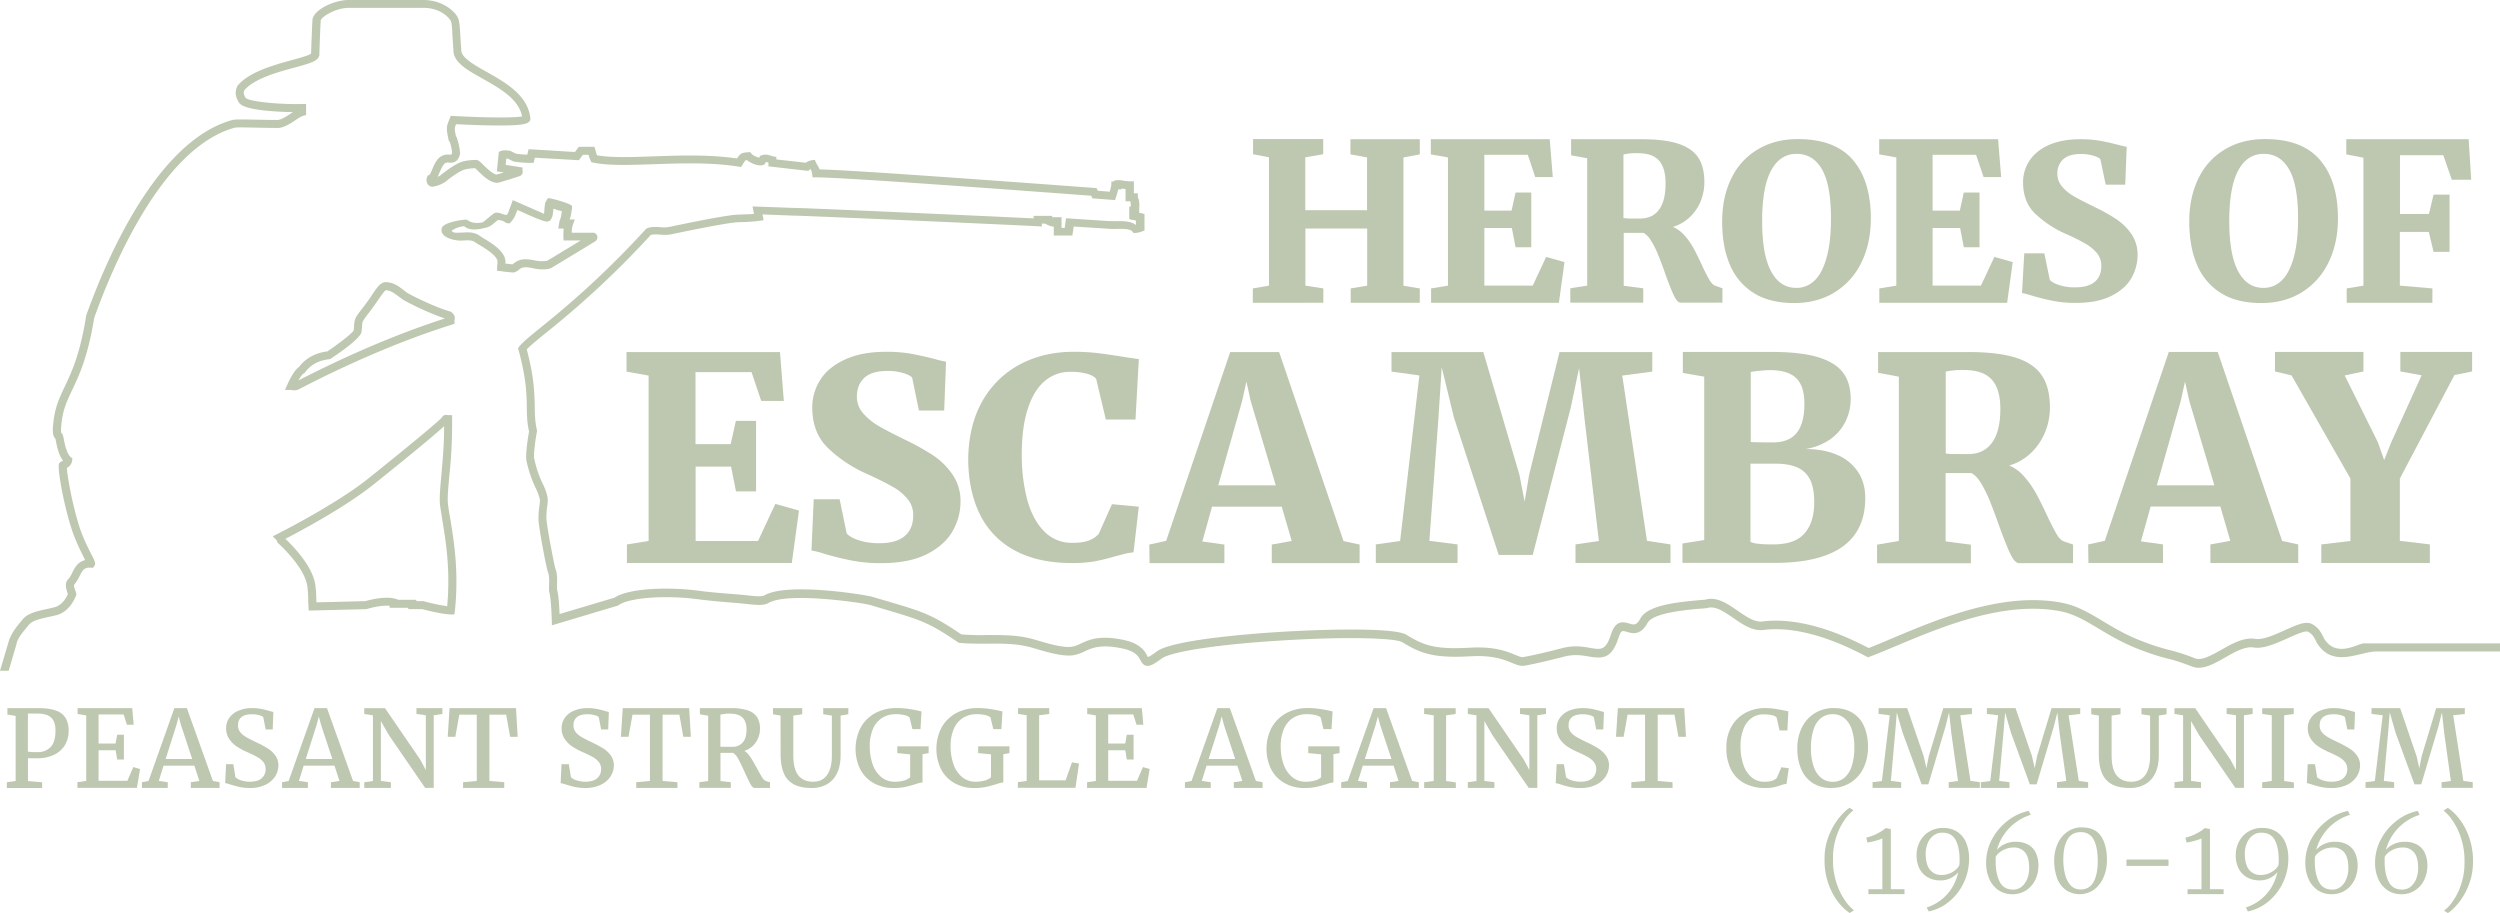 <svg id="Graphic_Alexpmez_icon" data-name="Graphic Alexpmez icon" xmlns="http://www.w3.org/2000/svg" viewBox="0 0 1881.79 687.29"><defs><style>.cls-1{fill:#bec7af;}</style></defs><title>img-6-escambray-logo</title><path class="cls-1" d="M488.2,409.7V285.2l-16.6-3V267.5H587.1l2.9,36.8H573l-7.3-21.7H523.5v54.2H550l3.9-17.5h15.2v53.1H554l-3.7-18.7H523.6v56h47l13-27.9,17.8,5L596,426.3H471.9v-14Z" transform="translate(0 -2.5)"/><path class="cls-1" d="M612.5,378.3H632l5.3,25.7c1.7,2,4.8,3.8,9.2,5.2a49.51,49.51,0,0,0,15.1,2.2c8.8,0,15.3-1.8,19.5-5.5s6.3-8.8,6.3-15.5a19.07,19.07,0,0,0-4-12,38.73,38.73,0,0,0-11.3-9.4c-4.8-2.8-11.5-6.1-20-10a100.06,100.06,0,0,1-28.9-19.3c-7.9-7.7-11.8-17.9-11.8-30.4a38.3,38.3,0,0,1,6.2-21.1c4.1-6.4,10.4-11.4,18.7-15.2s18.6-5.7,30.7-5.7a105.35,105.35,0,0,1,19.5,1.6c5.7,1.1,11.6,2.4,17.7,4a61,61,0,0,0,7.9,1.8l-1.4,36.8h-19l-5.1-24.7c-1-1.3-3.3-2.5-6.8-3.5a39,39,0,0,0-11.7-1.6c-7.9,0-13.8,1.7-17.5,5.2s-5.6,8.1-5.6,14a18.67,18.67,0,0,0,4.6,12.6,47,47,0,0,0,11.7,9.6c4.8,2.8,11.7,6.4,20.8,10.8a189.86,189.86,0,0,1,20.2,11.3,54,54,0,0,1,14.6,14.4A35.11,35.11,0,0,1,723,380a44.7,44.7,0,0,1-5.8,22c-3.9,7-10.3,12.9-19.3,17.5s-20.6,6.9-35,6.9a115,115,0,0,1-21.9-2c-6.6-1.3-13.6-3-20.7-5.1a54.12,54.12,0,0,0-9.5-2.4Z" transform="translate(0 -2.5)"/><path class="cls-1" d="M739.3,304.7a70.47,70.47,0,0,1,28.2-27.8c12-6.4,25.5-9.6,40.6-9.6a156.12,156.12,0,0,1,18.2,1c5.9.7,12.6,1.7,19.9,2.9,5.8.9,9.4,1.4,11,1.6l-2.5,45.5H832.4l-7.3-30.6c-1.2-1.6-3.4-2.8-6.6-3.8a44.67,44.67,0,0,0-12.9-1.5,28.68,28.68,0,0,0-19.3,7c-5.5,4.7-9.7,11.6-12.7,20.9s-4.5,20.7-4.5,34.2a131.16,131.16,0,0,0,4.1,34.1c2.7,10,7,18,12.7,23.8a28.65,28.65,0,0,0,21.3,8.7c5.4,0,9.7-.6,12.7-1.9a17.81,17.81,0,0,0,7.1-4.8L837,382l20.2,1.9-4,34.4a41.45,41.45,0,0,0-6.3,1c-2,.5-4.5,1.2-7.7,2-5.4,1.6-10.4,2.8-15.1,3.7a95.45,95.45,0,0,1-17.5,1.3c-16.9,0-31.2-3.2-42.8-9.5a61.26,61.26,0,0,1-26.2-27.1c-5.8-11.8-8.8-25.8-8.8-42.2C729.1,331.1,732.5,316.8,739.3,304.7Z" transform="translate(0 -2.5)"/><path class="cls-1" d="M877.8,409.6,926,267.5h36.8l48.5,142.3,12.1,2.6v14H957.3v-14l15-2.7-7.5-25.8H912.3L905,410.1l16.6,2.3v14H865.3l-.2-14Zm82.5-41.8-18.9-63.6-3.2-14.5L935,304.2l-18,63.6Z" transform="translate(0 -2.5)"/><path class="cls-1" d="M1053.9,409.7l14.5-124.6-21-2.9V267.5h69.1l27.2,92.4,3.9,20.2,3.4-20.2,22.9-92.4h69.8v14.7l-22.6,3,18.6,124.4,17.7,2.7v14h-71.5v-14l17.6-2.6-10.8-92-4.1-38.2-6.2,29.5-28.7,111.2h-25.6l-33.7-103.4-9.2-37.9-2.5,38.7-6.8,92,21.2,2.7v14h-61.5v-14Z" transform="translate(0 -2.5)"/><path class="cls-1" d="M1282.8,409V286l-16.1-2.8V267.4h66.6c15,0,26.9,1.4,35.6,4.1s14.9,6.7,18.6,11.8,5.5,11.5,5.5,19.2a37.81,37.81,0,0,1-4.4,18.3,35.43,35.43,0,0,1-12.1,13.1,45,45,0,0,1-17.6,6.6c9,0,17,1.4,23.7,4.3a34.59,34.59,0,0,1,15.8,12.7c3.8,5.6,5.6,12.2,5.6,19.9q0,48.75-68.4,48.8h-69.2V411.6Zm51.8,3.3c10.9,0,18.7-2.7,23.6-8.2s7.4-13.3,7.4-23.6c0-7.1-1-12.7-3.1-16.9a19.32,19.32,0,0,0-9.5-9.2c-4.3-1.9-9.9-2.9-16.8-2.9h-18.6v58.8C1319.9,411.7,1325.5,412.3,1334.6,412.3Zm-.1-76.8c8.3,0,14.3-2.5,18.1-7.4s5.6-12.1,5.6-21.6c0-8.8-2-15.3-6.1-19.3s-10.6-6.1-19.8-6.1c-2.2,0-4.8.2-7.9.5a58.41,58.41,0,0,0-6.6.9v52.7C1320.4,335.4,1326,335.5,1334.5,335.5Z" transform="translate(0 -2.5)"/><path class="cls-1" d="M1429.3,409.7V286l-15.6-2.9V267.5h68.2c15,0,27,1.5,35.9,4.4s15.3,7.4,19.3,13.5,5.9,14.1,5.9,24a48.09,48.09,0,0,1-3.4,17.8,45.07,45.07,0,0,1-10.3,15.7,40.49,40.49,0,0,1-16.9,10,30.45,30.45,0,0,1,11.4,8.5,74.34,74.34,0,0,1,8.9,12.7c2.5,4.6,5.2,10.1,8.2,16.5s5.5,11.2,7.3,14.2,3.7,4.8,5.6,5.3l6.6,2.3v14h-40.6c-2.2,0-4.3-2.3-6.5-6.8s-5-11.7-8.6-21.5c-2.6-7.5-5-13.6-6.9-18.5a101.48,101.48,0,0,0-6.5-13.2c-2.4-3.9-4.8-6.5-7.4-7.8h-19.4V410l19,2.5v14h-70.6v-14Zm70-73.8c4.2-5.6,6.4-14.2,6.4-25.6,0-9.8-2.1-17.2-6.4-22s-11.3-7.3-21.1-7.3a60.23,60.23,0,0,0-13.6,1.2v61.6c1.1.3,4,.5,8.8.5h7.9Q1492.85,344.45,1499.3,335.9Z" transform="translate(0 -2.5)"/><path class="cls-1" d="M1584.3,409.6l48.2-142.2h36.8l48.5,142.3,12.1,2.6v14h-66.1v-14l15-2.7-7.5-25.8h-52.5l-7.3,26.2,16.6,2.3v14H1572l-.2-14Zm82.5-41.8-18.9-63.6-3.2-14.5-3.2,14.5-18,63.6Z" transform="translate(0 -2.5)"/><path class="cls-1" d="M1769.2,409.7v-47l-44.3-77.6-12.5-3V267.4H1779v14.7l-14.1,3,24.9,50.2,4.8,13.5,5.3-13.3,22.9-50.5-16-2.9V267.4h54v14.7l-13.3,2.7-41.1,77.9v46.9l22.6,2.7v14h-81.7v-14Z" transform="translate(0 -2.5)"/><g id="Color_Fill_1" data-name="Color Fill 1"><path class="cls-1" d="M0,507.39,6.39,485.9c2.13-7.57,7.5-13.2,10.5-17,3.8-4.8,11-6.4,18.5-8,1.8-.4,3.7-.8,5.6-1.3,6-1.5,9.1-7.6,10.1-9.9v-.1c-1.1-3-2.8-8,.1-10.9a19.36,19.36,0,0,0,3.2-5.1c1.8-3.6,4.1-8.2,9.7-9.5-.4-.8-.8-1.7-1.2-2.5a158.6,158.6,0,0,1-8.1-18.3c-6.2-18-10.9-43.8-10.6-50.3-.1-1.1.4-2.5,2.6-3.4a4.88,4.88,0,0,0,.7-.3c-3.4-4.3-4.7-11.2-5.5-15.2-.1-.5-.2-1-.3-1.4-2.4-2.4-2.2-6.7-1.4-13.1,1.2-10.7,4.5-17.8,8.4-26,5.2-10.9,11.6-24.5,16.1-53v-.3l.1-.3c13.8-38.8,52-130.7,109.4-147,1.9-.7,6.2-.7,20-.4,4.7.1,9.6.2,13.6.2h.3c2.8.3,6.8-2.3,10.3-4.6a23.92,23.92,0,0,1,2.1-1.3c-5.9-.1-13.3-.4-20.2-1.1-15.8-1.6-19.3-4.1-20.7-6.4-3.2-5.3-2.4-8.6-1.4-11.2l.3-.9.3-.4c8.7-10.3,27.1-15.4,40.6-19.1,5.8-1.6,12.9-3.5,14.7-5,.1-4.8.7-20.4,1-25.2.5-7.6,16.1-15.1,27.4-15.1h56c12.3,0,20.9,6,25,11.5,2.2,3.1,2.4,6.8,2.8,13.7.2,3.1.4,7,.8,11.8v.4c-.3,5.8,9,11,18.9,16.6,13.9,7.8,31.3,17.5,33.1,35l.1.6-.2.6c-.8,2.6-3.7,3.5-11.8,4-4.7.3-11.1.3-19.1.2-10.3-.2-20.6-.7-24.9-.9-1.1,2.7-1.3,3.4-.2,8.6a18.64,18.64,0,0,1,1.6,4.3,44.71,44.71,0,0,1,1.6,8.9v.5l-.1.5c-1.7,6-5.1,6.3-8.1,6.1a4.48,4.48,0,0,0-3.1.5c-1.5,1-2.9,4.1-4,6.6-.5,1.3-1.1,2.5-1.6,3.6a10.34,10.34,0,0,0,2.1-1.1c1.6-1.3,10.7-8.7,17-10.5a42.36,42.36,0,0,1,9.8-1.1c1.8,0,3,1.2,5.6,3.8,2.5,2.4,7,6.9,10,7.2,1-.3,2.3-.7,3.7-1.1.6-.2,1.1-.3,1.7-.5l-5.3-.8,1.5-14.7,1.7-.7c2.2-.8,5.6-.3,6.6-.1l.4.1,4,2a54.94,54.94,0,0,0,8.7.8l1-4.1,34.9,2.1,2.9-3.9h11.7l.7,2.1a10.37,10.37,0,0,1,.3,1.2,26.36,26.36,0,0,0,1,3.1c10.7,1.9,25.5,1.4,42.5.8,19.8-.7,42.1-1.5,62.9,1.6,2.4-3.8,3.6-4.4,8.3-4.7l1.6-.1,1,1.2c1.1,1.4,4.1,2.6,5.8,3l.7-1.4,1.1-.4c3-1.1,5.5-.2,7.3.4a4.6,4.6,0,0,0,1.3.4l2.5.4v1.9l22.1,2.5a11,11,0,0,1,4.6-1.9l2.2-.3.9,2a14.51,14.51,0,0,0,1,1.8,13.41,13.41,0,0,1,1.7,3.4c23.8.5,135.6,8.7,201.9,13.6,2.8.2,4.5.3,4.9.4l1.7.1,1,2,8.9.7c.6-2,1.1-4.2,1.2-4.8l.1-2.9h1.9v-.6l2.5-.4a18.24,18.24,0,0,1,4,.3,43.49,43.49,0,0,0,5.5.6h3v9h3v3.1c1.3,2.4,1.2,5.8,1,8.8v2.8l4,.8V176l-1.9.7a1.42,1.42,0,0,1-.6.2,12.53,12.53,0,0,1-4.1.9l-1.5.2-1-1.2c-1.9-2.2-7.1-2.1-12.1-2h-3.9l-28.2-1.8-1,6.8h-14v-6.7a13.22,13.22,0,0,1-5.4-1.7l-1.2-.6h-2.4V173l-3.1-.2c-33.9-1.7-176.3-8-183.9-8h-.1l-23.2-.9.9,4.3-3.1.5a125.92,125.92,0,0,1-14.7,1l-1.7.1c-8.7.3-47.2,8.5-49.4,8.9-3,.8-6.2.6-9.3.4a20.55,20.55,0,0,0-6.7.2,695.15,695.15,0,0,1-79,73.8c-6.8,5.5-11.9,9.7-14.4,12.4,5.7,21.4,5.8,33.4,6,43.1.1,6.1.2,11.3,1.6,17.4l.2.6-.1.6c-1.3,6.7-2.8,18.3-2.1,20.5l.1.3a82.63,82.63,0,0,0,6.4,18.8,38.84,38.84,0,0,1,3.6,10.3v.1a23.78,23.78,0,0,1-.3,6.3,62.17,62.17,0,0,0-.6,9.1c.2,6.1,6,35.7,6.8,38,1.4,3.7,1.3,7.4,1.2,11.1,0,1.6-.1,3.1,0,4.5,1.2,4.4,1.7,13.3,1.9,18.5l41.3-12.3c10.8-7.2,40.7-8.3,63.8-5.2,8.5,1.2,22.4,2.2,29.8,2.8l1.1.1,6,.6c5.2.6,10.2,1.1,12.3-.1,17.3-9.9,75.5-.5,81.4,1.2,3.7,1.1,7,2.1,10.1,3,28.2,8.3,34.2,10.1,56.6,25.2a182.57,182.57,0,0,0,19.6.5c10.6,0,21.5-.1,32.1,2.5,1.6.4,3.7,1,6.1,1.7,7.8,2.3,19.5,5.8,26,4.5a23.87,23.87,0,0,0,6.4-2.4c6.2-2.8,13.9-6.4,32-2.6,12.9,2.7,16.1,8.8,17.8,12a4.05,4.05,0,0,0,.5.9c.8-.3,2.7-1.3,6.7-4.3,12.7-9.2,76.2-13.7,95.4-14.8,30-1.8,83.2-3.3,92.4,2.3,12.9,7.9,21.4,11.3,48.3,9.7,18.1-1,27.4,2.9,33.6,5.4,2.7,1.1,4.6,1.9,5.9,1.7,7.2-1.1,22.6-4.9,29.7-6.8,8.7-2.2,15.5-1.1,20.9-.1,8.3,1.4,11.7,2,15.7-10.4,3.3-10.2,8.7-9.5,13.5-8,3.6,1.1,5.6,1.7,8.6-3.8,5.4-9.8,26.1-12.3,48.7-14.1,8.7-2.6,16.8,3,24.6,8.4,6.5,4.5,12.7,8.7,18.5,8,32.6-4.1,67.1,13.3,80,20,5.4-2.1,11.5-4.7,17.9-7.4,35.2-14.8,83.4-35.1,127.5-26.7,11.3,2.2,20.3,7.5,30.6,13.7,8.8,5.3,18.8,11.3,32.1,16.1a154.26,154.26,0,0,0,18.4,5.8,146.89,146.89,0,0,1,19.3,6.3c4.9,1.8,11.9-2.2,19.5-6.4,8.4-4.8,17.2-9.7,25.8-8.3,5.5.9,14.3-3,22.1-6.5,8.2-3.7,14.7-6.6,19.2-5.2l.3.1c6,2.6,8.1,7.3,10.1,11.4,9.28,15,25.66,3.49,30,3.59h102.44v6.1h-93.12c-12.88,0-32.83,13.1-44.88-6.7-1.7-3.5-3.1-6.6-6.9-8.3-2.5-.6-9.3,2.5-14.9,5-8.5,3.8-18.2,8.2-25.5,7-6.5-1.1-14.3,3.3-21.8,7.6-8.8,5-17.1,9.6-24.5,6.8-10.7-4.1-14.6-5.1-18.7-6.1a152.8,152.8,0,0,1-18.9-6c-13.8-5-24.1-11.2-33.1-16.6-9.8-5.9-18.4-11-28.7-13-42.3-8.1-89.5,11.8-124,26.3-7,2.9-13.6,5.7-19.4,7.9l-1.3.5-1.2-.6c-11.3-5.9-45.8-24-77.6-20-8.1,1-15.5-4.1-22.6-9s-13.7-9.4-19.7-7.5l-.3.1h-.3c-14,1.1-40,3.2-44.3,11.1-5.3,9.8-11.7,7.9-15.6,6.7-3.4-1-4.3-1.3-6.1,4.1-5.2,16.2-11.9,16.2-22.4,14.5-5.2-.9-11-1.9-18.4,0-7.7,2-22.8,5.7-30.3,6.9-3,.5-5.7-.7-9.2-2.1-5.7-2.4-14.2-5.9-30.9-5-28.4,1.6-38-2.2-51.7-10.6-4.9-3-39.5-4.4-88.9-1.4-47.8,2.8-84.9,8.3-92.2,13.7-6.5,4.8-9.3,6-11.8,5.4-2.3-.6-3.3-2.5-4.2-4.1-1.5-2.9-3.6-6.8-13.7-8.9-16.2-3.4-22.7-.4-28.3,2.2a34.08,34.08,0,0,1-7.8,2.8c-7.9,1.5-20-2.1-28.8-4.7-2.3-.7-4.3-1.3-5.8-1.6-9.8-2.4-19.9-2.4-30.6-2.3-6.9,0-14,.1-21-.6l-.8-.1-.6-.4c-22.1-15-27.9-16.7-55.6-24.9-3.1-.9-6.5-1.9-10.1-3-6.5-1.9-62.3-10-76.7-1.7-3.8,2.2-9.2,1.6-15.9.9l-5.8-.6-1.1-.1c-7.5-.6-21.4-1.7-30.2-2.9-24.5-3.3-52-1.3-60,4.4l-.4.3-49.8,14.9-.1-3.9c-.1-4.4-.6-16.8-1.9-21.2l-.1-.3v-.3a46.84,46.84,0,0,1,0-5.3c.1-3.2.2-6.2-.8-8.8-1.3-3.3-7-33.5-7.2-40a59.5,59.5,0,0,1,.7-10,33.79,33.79,0,0,0,.4-4.6,36.16,36.16,0,0,0-3.2-8.9,90.09,90.09,0,0,1-6.8-19.9c-1.3-4.5,1.2-19.4,1.8-22.7-1.5-6.5-1.6-11.9-1.7-18.1-.1-9.6-.3-21.6-6.2-43.2l-.4-1.4.9-1.2c2.4-3.2,8-7.7,16.3-14.5a685.05,685.05,0,0,0,78.8-73.7l.4-.5.6-.3c3-1.3,6.6-1.1,10-.9a22.41,22.41,0,0,0,7.4-.3h.2c1.7-.4,41.1-8.8,50.5-9.1l1.7-.1c3.7-.1,7.6-.2,10.8-.5l-1.1-5.6,30.7,1.1c8.2,0,141.7,6,180.9,7.9V165h14v1h7v8h2.4l1-7.2,31.7,2.07,5.41.13c5.73-.1,11.66-.22,15.48,2.9v-3.4l-5-1V158h1.1a13.94,13.94,0,0,0-.3-4h-3.6v-9.2c-1-.1-2-.3-3-.4v.6h-2.5c-.6,2.7-1.7,5.9-1.7,5.9l-.7,2.2-17-1.3-1-2c-.8-.1-1.9-.1-3.2-.2-117.5-8.8-189.6-13.6-203.3-13.6h-3.2l-.3-2.6a7,7,0,0,0-1.3-3.6v-.1c-.2.2-.4.3-.5.4l-1,1-1.4-.1-28.7-3.3V125a5.83,5.83,0,0,0-2-.5l-.9,1.8-1.2.4c-3.2,1.1-8.9-1.1-12.1-3.7a4.17,4.17,0,0,0-1.1.2,22,22,0,0,0-2.2,3.3l-1.1,1.7-2-.3c-20.7-3.3-43.5-2.5-63.7-1.8-18.2.6-33.9,1.2-45.5-1.2l-1.5-.3-.6-1.4A24.32,24.32,0,0,1,443,119h-4.2l-3.1,4.1-33.1-1.9-1,3.9h-2.3a82.22,82.22,0,0,1-12.5-1l-.4-.1-4-2a5.7,5.7,0,0,0-1.3-.1l-.5,4.7,12.7,2v2.3a3.39,3.39,0,0,1-2,4.1c-3.1,1.1-8,2.6-12,3.8l-4.1,1.2-.4.1h-.5c-5.4,0-10.7-5.2-14.6-9-.7-.7-1.6-1.6-2.1-2a38.41,38.41,0,0,0-7.5.9c-4.5,1.2-12.3,7.2-14.9,9.4l-.3.2a24,24,0,0,1-9.1,3.4l-.5.1-.5-.1a4.62,4.62,0,0,1-3-2.1,5.54,5.54,0,0,1-.4-4.8l.5-1.5,1.3-.4a19.82,19.82,0,0,0,2.2-4.4c1.5-3.5,3.2-7.4,6.3-9.4a10.18,10.18,0,0,1,6.7-1.5,5.58,5.58,0,0,0,1.3,0,3.45,3.45,0,0,0,.6-1.4,32.5,32.5,0,0,0-1.9-8.6h-.5l-.5-2.4c-1.6-7.4-1.2-9,.4-13,.2-.5.4-1.1.7-1.7l.8-2.1,2.2.1c21.4,1.2,45.2,1.6,51.5.3-2.6-13.2-17-21.2-29.7-28.4-12-6.7-22.4-12.5-22-21.9-.4-4.8-.6-8.7-.8-11.8-.3-5.7-.5-8.9-1.6-10.5-3.2-4.4-10.1-9.1-20.1-9.1h-56c-10.9,0-21.3,7.3-21.4,9.5-.3,5.2-1,22.8-1,25.8v.5l-.2.5c-1.3,3.9-6.8,5.5-19,8.8-12.5,3.4-29.6,8.1-37.2,16.8-.6,1.4-1,2.7.9,5.9,2.4,2.6,23.8,5,42.4,4.6l3.1-.1v8.4l-2.2.6c-1.6.4-4,2-6.2,3.5-4.3,2.8-9.2,6-14,5.6-4.1,0-8.9-.1-13.6-.2-6.7-.1-15.9-.4-17.8,0l-.3.1c-54.6,15.4-91.8,105-105.4,143.1-4.7,29.2-11.3,43.1-16.6,54.3-3.8,8-6.8,14.4-7.9,24.1-.2,1.9-.8,6.9-.3,8.1,1.2.8,1.5,2.6,1.9,4.6.6,3.3,2.2,11.1,5.2,13.6l1.3,1.1-.2,1.7a7.22,7.22,0,0,1-4,5.4c.4,5.7,3.9,27.8,10.3,46.8a141.71,141.71,0,0,0,7.8,17.5c3.3,6.5,3.8,7.7,2.6,9.5l-1,1.4-1.8-.1c-4.8-.3-6.1,1.9-8.4,6.5a30.6,30.6,0,0,1-4.1,6.5q-.15,1.05,1.2,4.8a7.67,7.67,0,0,1,.5,1.7l.1.8-.3.7c-.2.5-4.2,12-14.6,14.7-1.9.5-3.9.9-5.7,1.3-6.5,1.4-12.6,2.8-15.1,5.9-4.4,5.5-8.6,9.8-9.5,15L6.52,507.39ZM357.09,128.6Z" transform="translate(0 -2.5)"/></g><path class="cls-1" d="M386.29,207.6h-.2c-2-.1-4.1-.4-6.2-.6-1-.1-2-.3-3-.4l-2.7-.3v-2.7a16.41,16.41,0,0,1,.2-2.3,8.67,8.67,0,0,0,0-2.8c-1.4-4.5-10-9.5-13.6-11.7a22.5,22.5,0,0,1-2.9-1.8c-2.4-1.8-5.2-1.7-8.4-1.5-.9,0-1.9.1-2.8.1-4.5,0-14.4-2-14.4-8a4.05,4.05,0,0,1,1.7-3.3c3.8-3,15.6-4.8,17.5-4.4,0,0,4.1,3.8,11.9,1.9.8-.4,3-2.4,4.4-3.5a46.53,46.53,0,0,1,3.9-3.1c2.5-1.6,5.5.2,8.2.9.5.1.9.2,1.3.3a12,12,0,0,0,1.1-1.2L386,153.15s23,10.05,23.26,10.25l.3-.2s.5-8,1.1-8.6,1.1-2.4,1.9-2.9,17.8,4.1,18,6a8.19,8.19,0,0,1-.3,3.3,25.06,25.06,0,0,1-1.5,6.7h3.9l-1.5,4.1a19.24,19.24,0,0,0-.8,5.9h16.9l.7.4a3.52,3.52,0,0,1,1.7,3,3.56,3.56,0,0,1-1.7,3.1c-7.8,4.8-32.8,19.9-33,20l-.4.2c-3.1,1.3-9.8.9-12.9.1-.1,0-4.7-1.3-8.2-.6a8.23,8.23,0,0,0-3.2,1.9C388.89,206.7,387.79,207.6,386.29,207.6Zm-5.9-6.7h.2c1.7.2,3.5.4,5.1.6.2-.1.5-.4.7-.5a14.56,14.56,0,0,1,5.7-3c4.9-1,10.6.6,10.9.6a24.57,24.57,0,0,0,8.9.2c2-1.2,15.6-9.4,25.2-15.3h-12.9l-.1-2.9a57.24,57.24,0,0,1,.2-6.1h-4.1l1.1-6.3c1-.9,1.6-6.81,1.6-6.81a25.73,25.73,0,0,1-6.13-1.87c-.3.3-.57,4.58-1,5.88a13.65,13.65,0,0,1-1.6,3l-1.7.8c-2.4,1.2-20.93-7.93-23-8.63,0,0-1.17,3-2.17,5.23a21.23,21.23,0,0,1-3.8,4.9l-1.6-.2c-1.2-.1-2.5-1.5-3.7-1.8a12.81,12.81,0,0,0-3.4-.6c-.7.5-2,1.6-3.2,2.6a13.49,13.49,0,0,1-7.3,3.5c-9.1,2.3-12.7.3-14.9-1.4a18.35,18.35,0,0,0-9.5,3.4c1.4,2.1,4.4,1.4,6.7,1.4a21.75,21.75,0,0,0,2.5-.1c3.7-.2,8.3-.4,12.4,2.8.3.2,1.3.8,2.2,1.4,4.9,2.9,14.2,8.4,16.3,15A8.86,8.86,0,0,1,380.39,200.9Zm-16.9-31.2Zm11.2-1.5Z" transform="translate(0 -2.5)"/><path class="cls-1" d="M221.49,296.3a7.45,7.45,0,0,1-1.8-.2,1.76,1.76,0,0,0-.6-.1h-4.6l1.9-4.2c3.1-6.9,6.1-11.3,8.7-13.1,2.5-3.2,8.5-10.1,21.3-11.7,6.5-4.3,18.3-13.1,19.8-15.7a21.2,21.2,0,0,0,.3-3.3,21.41,21.41,0,0,1,.7-4.8c.6-2.2,2.6-4.8,5.8-8.9,1.4-1.8,2.9-3.8,4.5-6.1.9-1.2,1.7-2.4,2.5-3.7,3.8-5.6,6.5-9.6,10.1-9.6,6,0,9.9,3,14,6.2.6.5,1.2.9,1.8,1.4,2.1,1.6,22,11.5,33,14.5l.7.2.5.5c2,1.8,2.5,3.1,2.1,5.3a3.08,3.08,0,0,0-.1,1v2.2l-2.1.7c-35,11-74.2,27.5-113.3,47.7-1.7.9-2.2,1.1-2.4,1.2A7.9,7.9,0,0,1,221.49,296.3Zm68.8-75.3c-1.2.8-3.7,4.5-5.4,6.9-.9,1.3-1.8,2.6-2.6,3.8-1.7,2.3-3.2,4.4-4.6,6.2-2.1,2.7-4.4,5.8-4.7,6.8a19.48,19.48,0,0,0-.5,3.7c-.1,1.1-.2,2.4-.4,4-.9,5.6-22.1,19.4-23,20l-.6.4-.7.1c-11.4,1.2-16.2,7.3-18.3,10l-.4.5-.6.3c-.7.3-2.1,2-3.9,5.2,38-19.6,76.1-35.7,110.4-46.7-11.8-3.7-30-12.8-32.6-14.8a23.07,23.07,0,0,0-1.9-1.4C296.79,223.2,294.09,221.1,290.29,221Z" transform="translate(0 -2.5)"/><path class="cls-1" d="M342,465h-2.7c-4.5,0-15.3-2.3-21.4-4h-10.6v-1h-14v-1.5c-4.8-.5-11.7.8-17.2,2.4l-.4.1-43.3,1.1-.2-2.9c-.1-1.8-.2-3.7-.2-5.4a86.16,86.16,0,0,0-.7-10.3c-2.3-14.7-21.8-32-22-32.2l-.6-.6-.2-.8a6.38,6.38,0,0,0-.2-.7l-.1-.1-2.9-2.9,3.7-1.9c.4-.2,43.5-21.8,68.6-41.9,47.6-38.2,54.3-44.7,55.1-45.8.5-1,1.8-2.3,4.6-1.6h3v3a371.87,371.87,0,0,1-2.1,42.9c-.9,9.6-1.6,17.2-.9,21.8h0c.4,3.3,1,6.9,1.7,10.7,2.7,16.7,6.5,39.5,3.4,69Zm-28.7-10h5.4l.4.1a148.07,148.07,0,0,0,17.5,3.7c2.5-27.3-.9-47.9-3.6-64.6-.6-3.8-1.2-7.5-1.7-10.8h0c-.7-5.3,0-13.2.9-23.1.9-10.3,2.1-22.7,2.1-37-5.3,4.9-18.6,16.2-53,43.8-21.6,17.3-56.1,35.6-66.5,41,4.9,4.6,20.3,20,22.5,34.4a82.59,82.59,0,0,1,.8,11c0,.8.1,1.6.1,2.4l36.7-.9c4.7-1.3,15.4-3.8,22.3-1.9l2.2.6v.3h14v1Zm19.3-138.4a.1.1,0,0,1-.1.1A.1.1,0,0,0,332.59,316.6Z" transform="translate(0 -2.5)"/><path class="cls-1" d="M11.78,590.37v-49l-6.2-1v-4.83H29.26q8.37,0,13.3,2a13.27,13.27,0,0,1,7,5.68,18.87,18.87,0,0,1,2.09,9.34,20.14,20.14,0,0,1-3,11.09,19.21,19.21,0,0,1-8.31,7.15,28.54,28.54,0,0,1-12.13,2.46H23.86a19,19,0,0,1-2.8-.12v17.28l10.65.91v4.3H5.15v-4.3ZM38,564.92q3.77-3.75,3.77-12.52,0-6.8-3.31-9.79t-10.34-3H21v28.69a48.06,48.06,0,0,0,7.22.35A13.19,13.19,0,0,0,38,564.92Z" transform="translate(0 -2.5)"/><path class="cls-1" d="M64.91,590.33V541l-6.51-1.09v-4.4H99.52l1.1,12.52H95.54l-2.45-7.74H74.19v21.9H87l1.18-6.67h5.09v18.7H88.2l-1.14-7H74.19v23h21.7l4.46-10.34,5.05,1.5-2.33,14.17H58.28v-4.3Z" transform="translate(0 -2.5)"/><path class="cls-1" d="M111.81,590.34l19.45-54.82h9.39l19.61,54.82,5,.94v4.3H143.62v-4.3l6.43-.95-3.75-11.52H123.1l-3.59,11.52,6.75.95v4.3H106.84l0-4.3Zm32.87-16.54-8.44-25.52-1.74-6.53-1.74,6.6-8.09,25.44Z" transform="translate(0 -2.5)"/><path class="cls-1" d="M170.15,577.74h5.49l1.58,9.81a10.62,10.62,0,0,0,4.34,2.36,20.91,20.91,0,0,0,6.51,1q5.88,0,8.86-2.55a8.84,8.84,0,0,0,3-7.09,8.11,8.11,0,0,0-1.64-5.09,14.83,14.83,0,0,0-4.44-3.75,83.23,83.23,0,0,0-7.69-3.76,55.34,55.34,0,0,1-7.66-4.07,21,21,0,0,1-5.84-5.69,14,14,0,0,1-2.45-8.26,13.3,13.3,0,0,1,2.41-7.82,15.83,15.83,0,0,1,6.87-5.38,25.82,25.82,0,0,1,10.38-1.94,34.49,34.49,0,0,1,6.71.61q3.08.61,6.39,1.56,1.74.51,2.8.71l-.51,13.2h-5.29l-1.81-9.31a7.19,7.19,0,0,0-3.16-1.48,19.38,19.38,0,0,0-5.21-.67q-10.65,0-10.65,8.38a7.87,7.87,0,0,0,1.62,5,15.19,15.19,0,0,0,4.3,3.67q2.68,1.6,7.93,4.09a89,89,0,0,1,8.52,4.57,20.58,20.58,0,0,1,5.68,5.28,12.42,12.42,0,0,1,2.37,7.59,15.16,15.16,0,0,1-2.43,8.13,17.69,17.69,0,0,1-7.3,6.36A26,26,0,0,1,188,595.62a36.34,36.34,0,0,1-7.77-.77q-3.51-.77-7.3-2a21.68,21.68,0,0,0-3.43-.91Z" transform="translate(0 -2.5)"/><path class="cls-1" d="M217.29,590.34l19.45-54.82h9.39l19.61,54.82,5,.94v4.3H249.09v-4.3l6.43-.95-3.75-11.52h-23.2L225,590.33l6.75.95v4.3H212.32l0-4.3Zm32.87-16.54-8.44-25.52L240,541.75l-1.74,6.6-8.09,25.44Z" transform="translate(0 -2.5)"/><path class="cls-1" d="M280.72,590.37V540.93l-6.51-1v-4.38H289.8l26.56,38.79,4.18,7.81V540.89l-7.06-1v-4.38H333v4.38l-6.55,1v54.65H320L292.84,556l-6.16-10.73v45.06l7.54.95v4.3h-20v-4.3Z" transform="translate(0 -2.5)"/><path class="cls-1" d="M358.87,590.33V540.42H345.73l-3,16.69h-5.72l1.38-21.58h50l1.26,21.58H384l-3-16.69H368.38v49.92l11.17.95v4.3h-31v-4.3Z" transform="translate(0 -2.5)"/><path class="cls-1" d="M422.68,577.74h5.49l1.58,9.81a10.62,10.62,0,0,0,4.34,2.36,20.91,20.91,0,0,0,6.51,1q5.88,0,8.86-2.55a8.84,8.84,0,0,0,3-7.09,8.11,8.11,0,0,0-1.64-5.09,14.83,14.83,0,0,0-4.44-3.75,83.23,83.23,0,0,0-7.69-3.76,55.34,55.34,0,0,1-7.66-4.07,21,21,0,0,1-5.84-5.69,14,14,0,0,1-2.45-8.26,13.3,13.3,0,0,1,2.41-7.82,15.83,15.83,0,0,1,6.87-5.38,25.82,25.82,0,0,1,10.38-1.94,34.49,34.49,0,0,1,6.71.61q3.08.61,6.39,1.56,1.74.51,2.8.71l-.51,13.2h-5.29l-1.81-9.31a7.19,7.19,0,0,0-3.16-1.48,19.38,19.38,0,0,0-5.21-.67q-10.65,0-10.65,8.38a7.87,7.87,0,0,0,1.62,5,15.19,15.19,0,0,0,4.3,3.67q2.68,1.6,7.93,4.09A89,89,0,0,1,454,565.8a20.58,20.58,0,0,1,5.68,5.28,12.42,12.42,0,0,1,2.37,7.59,15.16,15.16,0,0,1-2.43,8.13,17.69,17.69,0,0,1-7.3,6.36,26,26,0,0,1-11.82,2.46,36.34,36.34,0,0,1-7.77-.77q-3.51-.77-7.3-2A21.68,21.68,0,0,0,422,592Z" transform="translate(0 -2.5)"/><path class="cls-1" d="M489.23,590.33V540.42H476.09l-3,16.69h-5.72l1.38-21.58h50L520,557.11h-5.64l-3-16.69H498.74v49.92l11.17.95v4.3h-31v-4.3Z" transform="translate(0 -2.5)"/><path class="cls-1" d="M533.05,590.41V541.2l-6.23-1v-4.67H550.1a39.28,39.28,0,0,1,12.79,1.7,13,13,0,0,1,7,5.11,16.15,16.15,0,0,1,2.15,8.75,18.14,18.14,0,0,1-1.4,7,17.14,17.14,0,0,1-4.06,5.92,15.69,15.69,0,0,1-6.33,3.66,12.49,12.49,0,0,1,3.35,3.06,37.56,37.56,0,0,1,3,4.42q1.38,2.35,3.39,6.06,2.37,4.46,3.81,6.65t2.7,2.51l3.08.95v4.26H567.89q-1.34,0-2.94-2.81T560.67,584q-2.8-6.29-4.81-9.93a12.88,12.88,0,0,0-4-4.87h-9.55v21.19l7.77.87v4.3H526.42v-4.3Zm26.06-29.07q2.82-3.3,2.82-9.86,0-5.61-2.9-8.72t-10-3.1a27,27,0,0,0-5.56.54l-1.22.18v24.16q1.26.1,4,.1h4.93A9.85,9.85,0,0,0,559.11,561.34Z" transform="translate(0 -2.5)"/><path class="cls-1" d="M587.53,541.13l-5.68-1v-4.59h22v4.59l-6.71,1v29.72q0,10.72,3.87,15.4T612,590.92q7,0,10.58-5.11t3.59-14.55V541.13l-6.51-1v-4.59h18.9v4.59l-5.84,1v29.79q0,8.29-2.8,13.83a18.53,18.53,0,0,1-7.69,8.21,23.22,23.22,0,0,1-11.29,2.66q-8.21,0-13.34-2.7a16.52,16.52,0,0,1-7.58-8.34q-2.45-5.64-2.45-14.59Z" transform="translate(0 -2.5)"/><path class="cls-1" d="M648,549.84a27.19,27.19,0,0,1,11-10.66,33.05,33.05,0,0,1,15.71-3.7,63.09,63.09,0,0,1,10.16.77q4.71.77,8.78,1.76l-.79,13.31h-6.08l-2.13-8.81a9,9,0,0,0-3.51-1.67,26.22,26.22,0,0,0-7.06-.74A18.71,18.71,0,0,0,664,542.84a18.16,18.16,0,0,0-6.85,8.17,31.88,31.88,0,0,0-2.47,13.24,40.62,40.62,0,0,0,2.07,13.22,22,22,0,0,0,6.35,9.75,15.52,15.52,0,0,0,10.52,3.7,25.27,25.27,0,0,0,6.67-.85,10.82,10.82,0,0,0,4.81-2.51V570.29l-9.67-.91v-5.09H699v5.09l-4.62.83v21.31a9.72,9.72,0,0,0-2.35.33q-1.32.34-3.29,1-4.18,1.3-7.81,2.05a40.11,40.11,0,0,1-8.09.75,30,30,0,0,1-15.39-3.79,25.39,25.39,0,0,1-10-10.45,35.16,35.16,0,0,1,.57-31.53Z" transform="translate(0 -2.5)"/><path class="cls-1" d="M708.9,549.84a27.19,27.19,0,0,1,11-10.66,33.05,33.05,0,0,1,15.71-3.7,63.09,63.09,0,0,1,10.16.77q4.71.77,8.78,1.76l-.79,13.31h-6.08l-2.13-8.81a9,9,0,0,0-3.51-1.67,26.22,26.22,0,0,0-7.06-.74,18.71,18.71,0,0,0-10.14,2.74A18.16,18.16,0,0,0,718,551a31.88,31.88,0,0,0-2.47,13.24,40.62,40.62,0,0,0,2.07,13.22,22,22,0,0,0,6.35,9.75,15.52,15.52,0,0,0,10.52,3.7,25.27,25.27,0,0,0,6.67-.85,10.82,10.82,0,0,0,4.81-2.51V570.29l-9.67-.91v-5.09h23.56v5.09l-4.62.83v21.31a9.72,9.72,0,0,0-2.35.33q-1.32.34-3.29,1-4.18,1.3-7.81,2.05a40.11,40.11,0,0,1-8.09.75,30,30,0,0,1-15.39-3.79,25.39,25.39,0,0,1-10-10.45,35.16,35.16,0,0,1,.57-31.53Z" transform="translate(0 -2.5)"/><path class="cls-1" d="M772.81,590.33V540.89l-6.51-1v-4.38h23.48v4.38l-7.62,1v49h19.93l4.81-13.57,5.29.91-2.68,18.27H766.18v-4.3Z" transform="translate(0 -2.5)"/><path class="cls-1" d="M824.88,590.33V541l-6.51-1.09v-4.4h41.12l1.1,12.52H855.5l-2.45-7.74h-18.9v21.9H847l1.18-6.67h5.09v18.7h-5.09l-1.14-7H834.15v23h21.7l4.46-10.34,5.05,1.5L863,595.58H818.25v-4.3Z" transform="translate(0 -2.5)"/><path class="cls-1" d="M896.89,590.34l19.45-54.82h9.39l19.61,54.82,5,.94v4.3H928.7v-4.3l6.43-.95-3.75-11.52h-23.2l-3.59,11.52,6.75.95v4.3H891.92l0-4.3Zm32.87-16.54-8.44-25.52-1.74-6.53-1.74,6.6-8.09,25.44Z" transform="translate(0 -2.5)"/><path class="cls-1" d="M957.41,549.84a27.19,27.19,0,0,1,11-10.66,33.05,33.05,0,0,1,15.71-3.7,63.08,63.08,0,0,1,10.16.77q4.72.77,8.78,1.76l-.79,13.31H996.2l-2.13-8.81a9,9,0,0,0-3.51-1.67,26.22,26.22,0,0,0-7.06-.74,18.71,18.71,0,0,0-10.14,2.74A18.16,18.16,0,0,0,966.5,551,31.88,31.88,0,0,0,964,564.25a40.62,40.62,0,0,0,2.07,13.22,22,22,0,0,0,6.35,9.75,15.52,15.52,0,0,0,10.52,3.7,25.27,25.27,0,0,0,6.67-.85,10.82,10.82,0,0,0,4.81-2.51V570.29l-9.67-.91v-5.09h23.56v5.09l-4.62.83v21.31a9.71,9.71,0,0,0-2.35.33q-1.32.34-3.29,1-4.18,1.3-7.81,2.05a40.11,40.11,0,0,1-8.09.75,30,30,0,0,1-15.39-3.79,25.39,25.39,0,0,1-10-10.45,35.16,35.16,0,0,1,.57-31.53Z" transform="translate(0 -2.5)"/><path class="cls-1" d="M1014.49,590.34l19.45-54.82h9.39l19.61,54.82,5,.94v4.3h-21.66v-4.3l6.43-.95L1049,578.81h-23.2l-3.59,11.52,6.75.95v4.3h-19.41l0-4.3Zm32.87-16.54-8.45-25.52-1.74-6.53-1.74,6.6-8.09,25.44Z" transform="translate(0 -2.5)"/><path class="cls-1" d="M1079.18,590.33V540.93l-7.22-1v-4.38h23.75v4.38l-7.22,1v49.44l7.34,1.07v4.18H1072v-4.3Z" transform="translate(0 -2.5)"/><path class="cls-1" d="M1111.36,590.37V540.93l-6.51-1v-4.38h15.59L1147,574.31l4.18,7.81V540.89l-7.06-1v-4.38h19.57v4.38l-6.55,1v54.65h-6.47L1123.47,556l-6.16-10.73v45.06l7.54.95v4.3h-20v-4.3Z" transform="translate(0 -2.5)"/><path class="cls-1" d="M1171.71,577.74h5.48l1.58,9.81a10.62,10.62,0,0,0,4.34,2.36,20.9,20.9,0,0,0,6.51,1q5.88,0,8.86-2.55a8.84,8.84,0,0,0,3-7.09,8.11,8.11,0,0,0-1.64-5.09,14.82,14.82,0,0,0-4.44-3.75,83.21,83.21,0,0,0-7.69-3.76,55.28,55.28,0,0,1-7.66-4.07,21,21,0,0,1-5.84-5.69,14,14,0,0,1-2.45-8.26,13.3,13.3,0,0,1,2.41-7.82,15.83,15.83,0,0,1,6.87-5.38,25.82,25.82,0,0,1,10.38-1.94,34.51,34.51,0,0,1,6.71.61q3.08.61,6.39,1.56,1.74.51,2.8.71l-.51,13.2h-5.29l-1.82-9.31a7.19,7.19,0,0,0-3.16-1.48,19.38,19.38,0,0,0-5.21-.67q-10.65,0-10.65,8.38a7.87,7.87,0,0,0,1.62,5,15.2,15.2,0,0,0,4.3,3.67q2.68,1.6,7.93,4.09a89,89,0,0,1,8.52,4.57,20.6,20.6,0,0,1,5.68,5.28,12.42,12.42,0,0,1,2.37,7.59,15.17,15.17,0,0,1-2.43,8.13,17.7,17.7,0,0,1-7.3,6.36,26,26,0,0,1-11.82,2.46,36.33,36.33,0,0,1-7.77-.77q-3.51-.77-7.3-2A21.72,21.72,0,0,0,1171,592Z" transform="translate(0 -2.5)"/><path class="cls-1" d="M1238.26,590.33V540.42h-13.14l-3,16.69h-5.72l1.38-21.58h50l1.26,21.58h-5.64l-3-16.69h-12.63v49.92l11.17.95v4.3h-31v-4.3Z" transform="translate(0 -2.5)"/><path class="cls-1" d="M1303.24,549.51a26.39,26.39,0,0,1,10.52-10.4,30.75,30.75,0,0,1,14.92-3.62,47.32,47.32,0,0,1,7.32.55q3.53.55,8,1.46l2.13.43-.75,14.41h-5.88l-2.21-9.78a6.06,6.06,0,0,0-3.35-1.71,28.17,28.17,0,0,0-6.63-.63,14.9,14.9,0,0,0-8.94,2.8,18.18,18.18,0,0,0-6.08,8.27,35.43,35.43,0,0,0-2.19,13.18,42.23,42.23,0,0,0,2,13.14,21.66,21.66,0,0,0,6,9.67,14.71,14.71,0,0,0,10.2,3.66q6.35,0,9.12-2.83l3.43-8.07,5.6.73-1.74,11.81a11.81,11.81,0,0,0-2.05.33q-1,.25-2.57.79a41,41,0,0,1-5.13,1.43,30.64,30.64,0,0,1-6,.5,33.13,33.13,0,0,1-16-3.6,23.76,23.76,0,0,1-10.06-10.38,35.63,35.63,0,0,1-3.43-16.26A31.62,31.62,0,0,1,1303.24,549.51Z" transform="translate(0 -2.5)"/><path class="cls-1" d="M1356.43,549.88a26,26,0,0,1,9.77-10.65,26.52,26.52,0,0,1,14-3.75q8.44,0,14.25,3.6a22.17,22.17,0,0,1,8.7,10.18,38.35,38.35,0,0,1,2.9,15.55,35.11,35.11,0,0,1-3.57,16.19,26.27,26.27,0,0,1-9.87,10.8,26.84,26.84,0,0,1-14.19,3.81,25.12,25.12,0,0,1-13.95-3.71,23,23,0,0,1-8.66-10.43,38.87,38.87,0,0,1-2.92-15.61A34.4,34.4,0,0,1,1356.43,549.88Zm8.64,29.28a19.08,19.08,0,0,0,5.6,8.74,13.27,13.27,0,0,0,8.8,3.07,13.47,13.47,0,0,0,8.66-2.91,18.61,18.61,0,0,0,5.66-8.76,44.75,44.75,0,0,0,2-14.43,40.93,40.93,0,0,0-1.91-13.24,18.31,18.31,0,0,0-5.58-8.55,13.55,13.55,0,0,0-8.8-3,13.9,13.9,0,0,0-8.72,2.82,17.77,17.77,0,0,0-5.66,8.57,44.25,44.25,0,0,0-2,14.34A41.4,41.4,0,0,0,1365.07,579.16Z" transform="translate(0 -2.5)"/><path class="cls-1" d="M1416.54,590.37l5.92-49.48-8.44-1v-4.38h21.55L1448,571.71l2.05,9.08,1.78-9.08,10.93-36.19h21.55v4.38l-8.76,1,7.66,49.41,7.06.95v4.3h-23.44v-4.3l7-.91-5-35.83-1.74-15.75-2.72,10.81-12.86,43.29h-5.09L1432.13,554l-4.38-15.19-1.26,15.67-3.2,35.83,7.77.95v4.3h-21.55v-4.3Z" transform="translate(0 -2.5)"/><path class="cls-1" d="M1498.09,590.37l5.92-49.48-8.44-1v-4.38h21.55l12.39,36.19,2.05,9.08,1.78-9.08,10.93-36.19h21.55v4.38l-8.76,1,7.66,49.41,7.06.95v4.3h-23.44v-4.3l7-.91-5-35.83-1.74-15.75-2.72,10.81L1533,592.9h-5.09L1513.68,554l-4.38-15.19L1508,554.5l-3.2,35.83,7.77.95v4.3h-21.55v-4.3Z" transform="translate(0 -2.5)"/><path class="cls-1" d="M1579.83,541.13l-5.68-1v-4.59h22v4.59l-6.71,1v29.72q0,10.72,3.87,15.4t10.93,4.68q7,0,10.58-5.11t3.59-14.55V541.13l-6.51-1v-4.59h18.9v4.59l-5.84,1v29.79q0,8.29-2.8,13.83a18.54,18.54,0,0,1-7.7,8.21,23.22,23.22,0,0,1-11.29,2.66q-8.21,0-13.34-2.7a16.52,16.52,0,0,1-7.58-8.34q-2.45-5.64-2.45-14.59Z" transform="translate(0 -2.5)"/><path class="cls-1" d="M1643.26,590.37V540.93l-6.51-1v-4.38h15.59l26.56,38.79,4.18,7.81V540.89l-7.06-1v-4.38h19.57v4.38l-6.55,1v54.65h-6.47L1655.38,556l-6.16-10.73v45.06l7.54.95v4.3h-20v-4.3Z" transform="translate(0 -2.5)"/><path class="cls-1" d="M1710,590.33V540.93l-7.22-1v-4.38h23.75v4.38l-7.22,1v49.44l7.34,1.07v4.18h-23.87v-4.3Z" transform="translate(0 -2.5)"/><path class="cls-1" d="M1737.06,577.74h5.48l1.58,9.81a10.62,10.62,0,0,0,4.34,2.36,20.9,20.9,0,0,0,6.51,1q5.88,0,8.86-2.55a8.84,8.84,0,0,0,3-7.09,8.11,8.11,0,0,0-1.64-5.09,14.82,14.82,0,0,0-4.44-3.75,83.21,83.21,0,0,0-7.69-3.76,55.28,55.28,0,0,1-7.66-4.07,21,21,0,0,1-5.84-5.69,14,14,0,0,1-2.45-8.26,13.3,13.3,0,0,1,2.41-7.82,15.83,15.83,0,0,1,6.87-5.38,25.82,25.82,0,0,1,10.38-1.94,34.51,34.51,0,0,1,6.71.61q3.08.61,6.39,1.56,1.74.51,2.8.71l-.51,13.2h-5.29l-1.82-9.31a7.19,7.19,0,0,0-3.16-1.48,19.38,19.38,0,0,0-5.21-.67q-10.65,0-10.65,8.38a7.87,7.87,0,0,0,1.62,5,15.2,15.2,0,0,0,4.3,3.67q2.68,1.6,7.93,4.09a89,89,0,0,1,8.52,4.57,20.6,20.6,0,0,1,5.68,5.28,12.42,12.42,0,0,1,2.37,7.59,15.17,15.17,0,0,1-2.43,8.13,17.7,17.7,0,0,1-7.3,6.36,26,26,0,0,1-11.82,2.46,36.33,36.33,0,0,1-7.77-.77q-3.51-.77-7.3-2a21.72,21.72,0,0,0-3.43-.91Z" transform="translate(0 -2.5)"/><path class="cls-1" d="M1787.59,590.37l5.92-49.48-8.44-1v-4.38h21.55L1819,571.71l2.05,9.08,1.78-9.08,10.93-36.19h21.55v4.38l-8.76,1,7.66,49.41,7.06.95v4.3h-23.44v-4.3l7-.91-5-35.83-1.74-15.75-2.72,10.81-12.86,43.29h-5.09L1803.18,554l-4.38-15.19-1.26,15.67-3.2,35.83,7.77.95v4.3h-21.55v-4.3Z" transform="translate(0 -2.5)"/><path class="cls-1" d="M1395.14,612.44a27.23,27.23,0,0,0-5.89,6.08,47.8,47.8,0,0,0-6.45,12.16,50.8,50.8,0,0,0-3.09,17.21v1.46a54.84,54.84,0,0,0,2.92,18.57,49.84,49.84,0,0,0,6.58,13,32.77,32.77,0,0,0,6.27,6.77l-3.18,2.07a35.29,35.29,0,0,1-7.31-6.62,47.92,47.92,0,0,1-8-13.52,52.56,52.56,0,0,1-3.62-20.37,46.42,46.42,0,0,1,3.55-18.46,51.24,51.24,0,0,1,8-13.45q4.47-5.16,7.35-6.77Z" transform="translate(0 -2.5)"/><path class="cls-1" d="M1416.88,671.83V633.62a36.89,36.89,0,0,1-5.24,1.76,43.21,43.21,0,0,1-6,1.3l-.84-3.68a36.48,36.48,0,0,0,14.66-7.21h0l3.8.81v45.24h10.28v3.68h-27.16v-3.68Z" transform="translate(0 -2.5)"/><path class="cls-1" d="M1477.9,667.44a40.55,40.55,0,0,1-11.22,14.06,34.87,34.87,0,0,1-14.87,7.06l-1.54-3a34.93,34.93,0,0,0,11.32-6.08,34.29,34.29,0,0,0,8-9.21A38.49,38.49,0,0,0,1474,659a16.23,16.23,0,0,1-5.56,4.39,16.54,16.54,0,0,1-7.63,1.82,19.25,19.25,0,0,1-9.73-2.34,15.7,15.7,0,0,1-6.27-6.6,21.56,21.56,0,0,1-2.19-10,21.87,21.87,0,0,1,2.42-10.15,19.08,19.08,0,0,1,6.93-7.54,19.34,19.34,0,0,1,10.53-2.84,19,19,0,0,1,11,3A18.12,18.12,0,0,1,1480,637a29.85,29.85,0,0,1,2.15,11.57A41.89,41.89,0,0,1,1477.9,667.44ZM1475,651l0-1.73q0-8.82-2.94-14.41T1462,629.28a10.55,10.55,0,0,0-6.87,2.3,14,14,0,0,0-4.24,5.89,20.24,20.24,0,0,0-1.4,7.42q0,8.36,3.22,12.3a10.63,10.63,0,0,0,8.67,3.93,15.8,15.8,0,0,0,6.12-1.17,16.09,16.09,0,0,0,4.7-2.88,10.55,10.55,0,0,0,2.61-3.32Q1474.91,652.84,1475,651Z" transform="translate(0 -2.5)"/><path class="cls-1" d="M1499.65,633.79a42.74,42.74,0,0,1,12.07-13.89,37.44,37.44,0,0,1,15.35-7l1.46,2.92a38.21,38.21,0,0,0-20.39,15.31,36.39,36.39,0,0,0-5,11.13,16.51,16.51,0,0,1,5.72-4.35,19.07,19.07,0,0,1,8.48-1.78,18.61,18.61,0,0,1,9.38,2.19,13.72,13.72,0,0,1,5.72,6.23,22.46,22.46,0,0,1,1.9,9.61,24.22,24.22,0,0,1-2.34,10.55,19.18,19.18,0,0,1-6.77,7.87,18.34,18.34,0,0,1-10.42,3,18.07,18.07,0,0,1-10.74-3.18,19.81,19.81,0,0,1-6.79-8.54A29.55,29.55,0,0,1,1495,652,37.06,37.06,0,0,1,1499.65,633.79Zm2.51,15.75V651q0,9.13,3,15.12t10.05,6a10,10,0,0,0,6.77-2.38,14.35,14.35,0,0,0,4.09-6.1,22.56,22.56,0,0,0,1.34-7.71q0-8.09-3.11-11.8a10.49,10.49,0,0,0-8.48-3.7,16.55,16.55,0,0,0-6.18,1.13,17.3,17.3,0,0,0-4.76,2.74,10,10,0,0,0-2.65,3.11A20.68,20.68,0,0,0,1502.17,649.54Z" transform="translate(0 -2.5)"/><path class="cls-1" d="M1549,637.24a21.52,21.52,0,0,1,7.44-8.83,18.22,18.22,0,0,1,10.3-3.13q10.44,0,14.85,6.79t4.33,18.11a31.26,31.26,0,0,1-2.69,13,22.35,22.35,0,0,1-7.23,9.09,18.67,18.67,0,0,1-21.45-.17,19.66,19.66,0,0,1-6.33-9.19,38.3,38.3,0,0,1-2-12.58A29.75,29.75,0,0,1,1549,637.24Zm27.07-2.51q-3-5.87-9.78-5.87t-10,5.43q-3.2,5.43-3.2,15.1a45.73,45.73,0,0,0,1.29,11.22,18.75,18.75,0,0,0,4.16,8.23A9.62,9.62,0,0,0,1566,672a10.49,10.49,0,0,0,9.88-5.68q3.13-5.68,3.13-15.81Q1579,640.6,1576.08,634.73Z" transform="translate(0 -2.5)"/><path class="cls-1" d="M1632.27,649.5v4.76h-31.65V649.5Z" transform="translate(0 -2.5)"/><path class="cls-1" d="M1657.11,671.83V633.62a36.93,36.93,0,0,1-5.24,1.76,43.24,43.24,0,0,1-6,1.3L1645,633a36.48,36.48,0,0,0,14.66-7.21h0l3.8.81v45.24h10.28v3.68H1646.6v-3.68Z" transform="translate(0 -2.5)"/><path class="cls-1" d="M1718.13,667.44a40.54,40.54,0,0,1-11.22,14.06,34.87,34.87,0,0,1-14.87,7.06l-1.54-3a34.92,34.92,0,0,0,11.32-6.08,34.31,34.31,0,0,0,8-9.21,38.49,38.49,0,0,0,4.43-11.3,16.23,16.23,0,0,1-5.56,4.39,16.54,16.54,0,0,1-7.63,1.82,19.24,19.24,0,0,1-9.73-2.34,15.7,15.7,0,0,1-6.27-6.6,21.56,21.56,0,0,1-2.19-10,21.87,21.87,0,0,1,2.42-10.15,19.08,19.08,0,0,1,6.93-7.54,19.34,19.34,0,0,1,10.53-2.84,19,19,0,0,1,11,3,18.12,18.12,0,0,1,6.58,8.19,29.83,29.83,0,0,1,2.15,11.57A41.89,41.89,0,0,1,1718.13,667.44ZM1715.22,651l0-1.73q0-8.82-2.94-14.41t-10.07-5.58a10.56,10.56,0,0,0-6.87,2.3,14,14,0,0,0-4.24,5.89,20.22,20.22,0,0,0-1.4,7.42q0,8.36,3.22,12.3a10.63,10.63,0,0,0,8.67,3.93,15.81,15.81,0,0,0,6.12-1.17,16.07,16.07,0,0,0,4.7-2.88,10.55,10.55,0,0,0,2.61-3.32Q1715.14,652.84,1715.22,651Z" transform="translate(0 -2.5)"/><path class="cls-1" d="M1739.89,633.79A42.74,42.74,0,0,1,1752,619.9a37.44,37.44,0,0,1,15.35-7l1.46,2.92a38.21,38.21,0,0,0-20.39,15.31,36.39,36.39,0,0,0-5,11.13,16.51,16.51,0,0,1,5.72-4.35,19.07,19.07,0,0,1,8.48-1.78,18.61,18.61,0,0,1,9.38,2.19,13.72,13.72,0,0,1,5.72,6.23,22.46,22.46,0,0,1,1.9,9.61,24.22,24.22,0,0,1-2.34,10.55,19.18,19.18,0,0,1-6.77,7.87,18.34,18.34,0,0,1-10.42,3,18.07,18.07,0,0,1-10.74-3.18,19.81,19.81,0,0,1-6.79-8.54,29.55,29.55,0,0,1-2.3-11.8A37.06,37.06,0,0,1,1739.89,633.79Zm2.51,15.75V651q0,9.13,3,15.12t10.05,6a10,10,0,0,0,6.77-2.38,14.35,14.35,0,0,0,4.09-6.1,22.56,22.56,0,0,0,1.34-7.71q0-8.09-3.11-11.8a10.49,10.49,0,0,0-8.48-3.7,16.55,16.55,0,0,0-6.18,1.13,17.3,17.3,0,0,0-4.76,2.74,10,10,0,0,0-2.65,3.11A20.68,20.68,0,0,0,1742.4,649.54Z" transform="translate(0 -2.5)"/><path class="cls-1" d="M1792.43,633.79a42.73,42.73,0,0,1,12.07-13.89,37.43,37.43,0,0,1,15.35-7l1.46,2.92a38.22,38.22,0,0,0-20.39,15.31,36.38,36.38,0,0,0-5,11.13,16.51,16.51,0,0,1,5.72-4.35,19.06,19.06,0,0,1,8.48-1.78,18.61,18.61,0,0,1,9.38,2.19,13.72,13.72,0,0,1,5.72,6.23,22.44,22.44,0,0,1,1.9,9.61,24.21,24.21,0,0,1-2.34,10.55,19.17,19.17,0,0,1-6.77,7.87,18.34,18.34,0,0,1-10.42,3,18.08,18.08,0,0,1-10.74-3.18,19.82,19.82,0,0,1-6.79-8.54,29.56,29.56,0,0,1-2.3-11.8A37.05,37.05,0,0,1,1792.43,633.79Zm2.51,15.75V651q0,9.13,3,15.12t10.05,6a10,10,0,0,0,6.77-2.38,14.35,14.35,0,0,0,4.09-6.1,22.54,22.54,0,0,0,1.34-7.71q0-8.09-3.11-11.8a10.49,10.49,0,0,0-8.48-3.7,16.54,16.54,0,0,0-6.18,1.13,17.28,17.28,0,0,0-4.76,2.74,10,10,0,0,0-2.65,3.11A20.42,20.42,0,0,0,1794.94,649.54Z" transform="translate(0 -2.5)"/><path class="cls-1" d="M1839.66,687.95a27.25,27.25,0,0,0,5.89-6.08A47.84,47.84,0,0,0,1852,669.7a50.79,50.79,0,0,0,3.09-17.21V651a54.87,54.87,0,0,0-2.92-18.57,49.91,49.91,0,0,0-6.58-13,32.79,32.79,0,0,0-6.27-6.77l3.18-2.07a35.31,35.31,0,0,1,7.31,6.62,48,48,0,0,1,8,13.52,52.57,52.57,0,0,1,3.63,20.37,46.41,46.41,0,0,1-3.55,18.45,51.29,51.29,0,0,1-8,13.45q-4.47,5.16-7.35,6.77Z" transform="translate(0 -2.5)"/><path class="cls-1" d="M955.2,217.5V120.9l-12-2.3V107.2H996v11.4l-13.5,2.3v39.8H1029V121l-12.5-2.3V107.3h52.2v11.4l-12.3,2.3v96.6l12.3,2v10.8h-52V219.6l12.4-2.1v-43H982.6v43l13.5,2.1v10.8H943V219.6Z" transform="translate(0 -2.5)"/><path class="cls-1" d="M1089.9,217.5V121l-12.9-2.3V107.3h89.5l2.3,28.5h-13.2L1150,119h-32.7v42h20.5l3-13.6h11.8v41.2h-11.8l-2.8-14.5h-20.7v43.4h36.4l10.1-21.6,13.8,3.9-4.2,30.6h-96.2V219.6Z" transform="translate(0 -2.5)"/><path class="cls-1" d="M1194.7,217.5V121.6l-12.1-2.2V107.3h52.9c11.6,0,20.9,1.1,27.8,3.4s11.9,5.7,15,10.4,4.6,10.9,4.6,18.6a38.81,38.81,0,0,1-2.6,13.8,34.55,34.55,0,0,1-8,12.1,31.88,31.88,0,0,1-13.1,7.7,23.75,23.75,0,0,1,8.9,6.6,48.76,48.76,0,0,1,6.9,9.9c1.9,3.5,4,7.8,6.3,12.8s4.3,8.7,5.7,11,2.9,3.7,4.4,4.1l5.1,1.8v10.8H1265c-1.7,0-3.3-1.8-5-5.3s-3.9-9.1-6.6-16.6c-2-5.8-3.8-10.6-5.4-14.3a60.64,60.64,0,0,0-5.1-10.2,16.17,16.17,0,0,0-5.7-6.1h-15v39.8l14.7,1.9v10.8H1182V219.5Zm54.1-57.2c3.3-4.4,4.9-11,4.9-19.8,0-7.6-1.6-13.3-4.9-17.1s-8.7-5.6-16.3-5.6a41.22,41.22,0,0,0-10.5,1v47.8a38.58,38.58,0,0,0,6.8.4h6.1C1240.9,166.9,1245.6,164.7,1248.8,160.3Z" transform="translate(0 -2.5)"/><path class="cls-1" d="M1303.4,136.4a50.45,50.45,0,0,1,20-21.6c8.6-5.1,18.6-7.6,29.9-7.6,18.6,0,32.4,5.2,41.4,15.7s13.5,25.1,13.5,44c0,12.6-2.4,23.7-7.2,33.4a53.8,53.8,0,0,1-20.3,22.4c-8.7,5.3-18.8,7.9-30.2,7.9-12.3,0-22.5-2.5-30.5-7.6a45.66,45.66,0,0,1-17.9-21.3c-3.9-9.1-5.8-19.9-5.8-32.4S1298.7,145.8,1303.4,136.4Zm29.7,70.3c4.5,8.4,10.8,12.5,19.1,12.5a19.2,19.2,0,0,0,14-5.9c3.9-3.9,6.8-9.8,8.9-17.6s3.1-17.4,3.1-28.8c0-16.6-2.2-28.9-6.7-36.8s-10.9-11.8-19.2-11.8-14.7,4.2-19.2,12.6-6.7,21.1-6.7,38S1328.6,198.3,1333.1,206.7Z" transform="translate(0 -2.5)"/><path class="cls-1" d="M1427.4,217.5V121l-12.9-2.3V107.3H1504l2.3,28.5h-13.2l-5.7-16.8h-32.7v42h20.5l3-13.6H1490v41.2h-11.8l-2.8-14.5h-20.7v43.4h36.4l10.1-21.6,13.8,3.9-4.2,30.6h-96.2V219.6Z" transform="translate(0 -2.5)"/><path class="cls-1" d="M1523.7,193.2h15.1l4.1,19.9c1.3,1.6,3.7,2.9,7.1,4a37.94,37.94,0,0,0,11.7,1.7c6.8,0,11.8-1.4,15.1-4.2s4.9-6.8,4.9-12a14.69,14.69,0,0,0-3.1-9.3,30.62,30.62,0,0,0-8.7-7.3,148.26,148.26,0,0,0-15.5-7.7,80.33,80.33,0,0,1-22.4-14.9c-6.2-5.9-9.2-13.8-9.2-23.6a29.1,29.1,0,0,1,4.8-16.3c3.2-4.9,8-8.9,14.5-11.8s14.4-4.4,23.8-4.4a86.4,86.4,0,0,1,15.1,1.2c4.4.8,9,1.9,13.7,3.1,3.2.8,5.2,1.3,6.1,1.4l-1.1,28.5H1585l-4-19.1c-.8-1-2.6-1.9-5.3-2.7a32.24,32.24,0,0,0-9.1-1.3c-6.1,0-10.7,1.3-13.6,4a14.09,14.09,0,0,0-4.4,10.8,14.66,14.66,0,0,0,3.6,9.8,33.85,33.85,0,0,0,9.1,7.4c3.7,2.1,9.1,4.9,16.1,8.3a127.68,127.68,0,0,1,15.6,8.8,41.13,41.13,0,0,1,11.3,11.1,27.27,27.27,0,0,1,4.7,15.8,35.26,35.26,0,0,1-4.5,17.1c-3,5.5-8,10-15,13.6s-16,5.4-27.1,5.4a88.54,88.54,0,0,1-16.9-1.5,164.13,164.13,0,0,1-16.1-4,52.31,52.31,0,0,0-7.4-1.9Z" transform="translate(0 -2.5)"/><path class="cls-1" d="M1655,136.4a50.45,50.45,0,0,1,20-21.6c8.6-5.1,18.6-7.6,29.9-7.6,18.6,0,32.4,5.2,41.4,15.7s13.5,25.1,13.5,44c0,12.6-2.4,23.7-7.2,33.4a53.8,53.8,0,0,1-20.3,22.4c-8.7,5.3-18.8,7.9-30.2,7.9-12.3,0-22.5-2.5-30.5-7.6a45.66,45.66,0,0,1-17.9-21.3c-3.9-9.1-5.8-19.9-5.8-32.4S1650.3,145.8,1655,136.4Zm29.7,70.3c4.5,8.4,10.8,12.5,19.1,12.5a19.2,19.2,0,0,0,14-5.9c3.9-3.9,6.8-9.8,8.9-17.6s3.1-17.4,3.1-28.8c0-16.6-2.2-28.9-6.7-36.8s-10.9-11.8-19.2-11.8-14.7,4.2-19.2,12.6-6.7,21.1-6.7,38S1680.2,198.3,1684.7,206.7Z" transform="translate(0 -2.5)"/><path class="cls-1" d="M1779,217.5V121.2l-12.9-2.5V107.3h92.1l1.9,30.5h-14.6l-6.4-18.5h-32.6v44.3h21.8l3.5-14.6h12v43.1h-12l-3.6-15h-21.8v40.4l24.5,2.1v10.8h-64.5V219.6Z" transform="translate(0 -2.5)"/></svg>